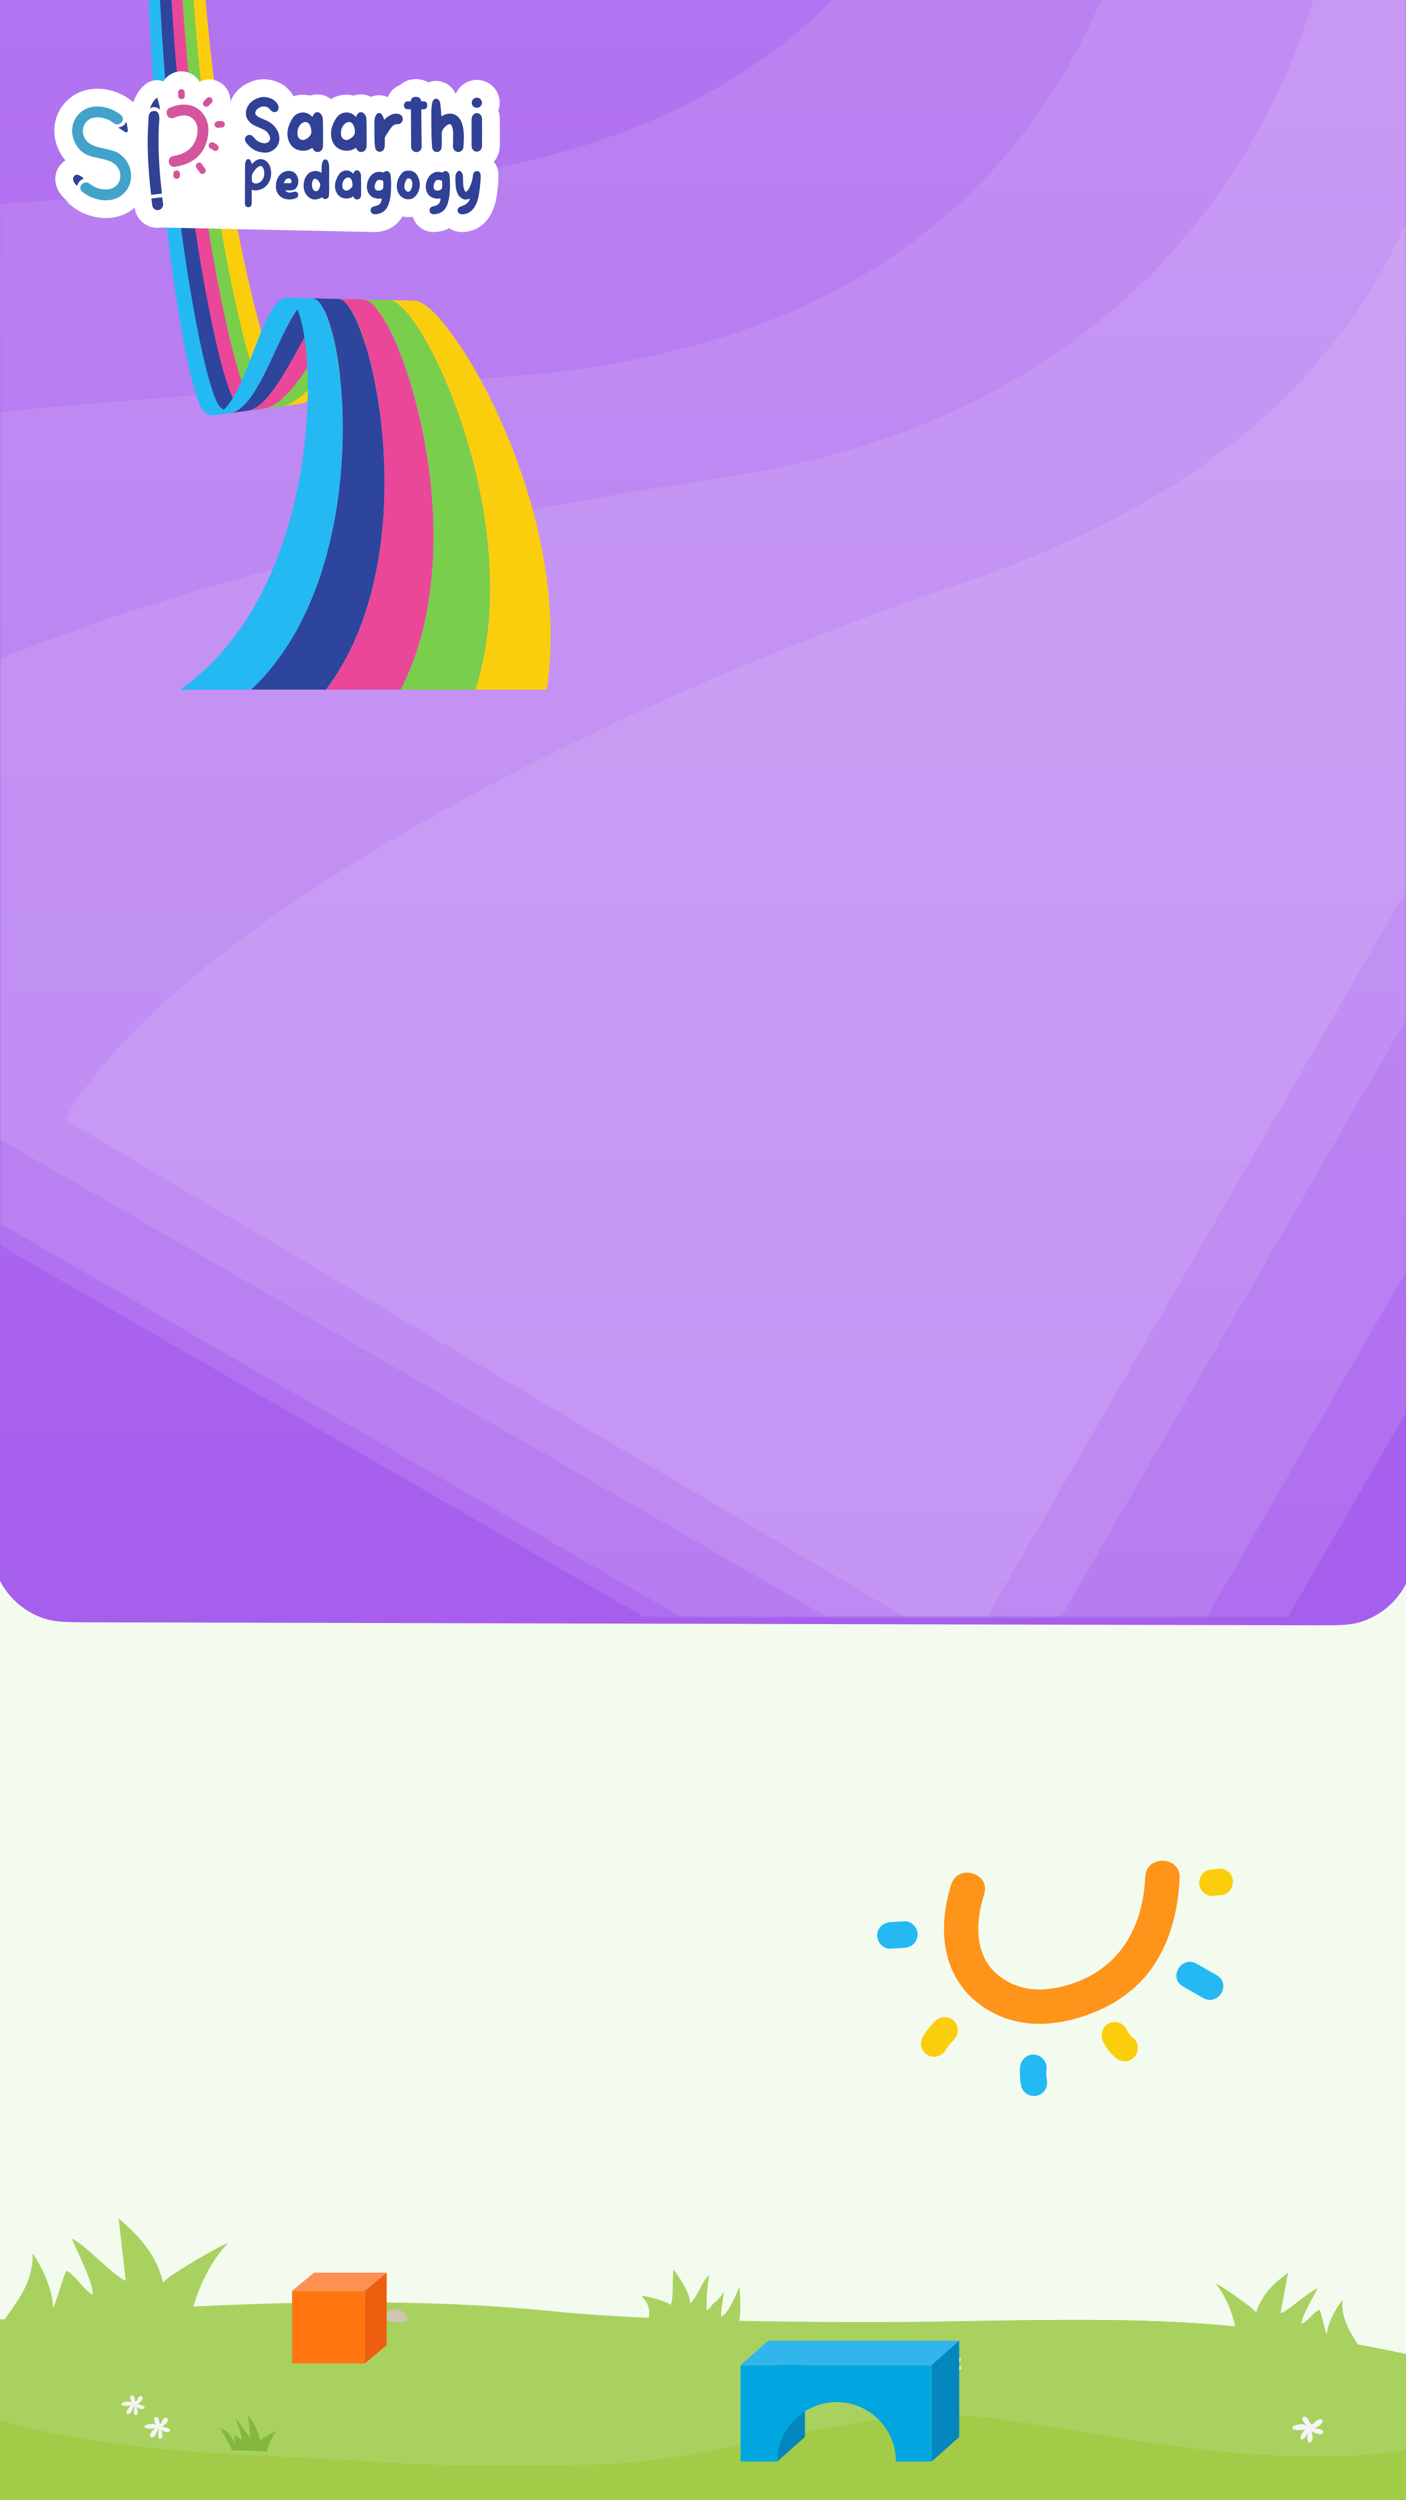 <svg width="414" height="736" viewBox="0 0 414 736" fill="none" xmlns="http://www.w3.org/2000/svg">
<defs>
<filter id="filter0_d_308_8169" x="16" y="16" width="131.182" height="52.312" filterUnits="userSpaceOnUse" color-interpolation-filters="sRGB">
<feFlood flood-opacity="0" result="BackgroundImageFix"/>
<feColorMatrix in="SourceAlpha" type="matrix" values="0 0 0 0 0 0 0 0 0 0 0 0 0 0 0 0 0 0 127 0" result="hardAlpha"/>
<feOffset dy="5"/>
<feComposite in2="hardAlpha" operator="out"/>
<feColorMatrix type="matrix" values="0 0 0 0 0 0 0 0 0 0 0 0 0 0 0 0 0 0 0.1 0"/>
<feBlend mode="normal" in2="BackgroundImageFix" result="effect1_dropShadow_308_8169"/>
<feBlend mode="normal" in="SourceGraphic" in2="effect1_dropShadow_308_8169" result="shape"/>
</filter>
<linearGradient id="paint0_linear_308_8169" x1="207" y1="-20" x2="207" y2="476" gradientUnits="userSpaceOnUse">
<stop stop-color="#B375F0"/>
<stop offset="1" stop-color="#A65EED"/>
</linearGradient>
<linearGradient id="paint1_linear_308_8169" x1="207" y1="1" x2="207" y2="446" gradientUnits="userSpaceOnUse">
<stop stop-color="#DD5FFC"/>
<stop offset="0.661" stop-color="#5107A6"/>
</linearGradient>
<clipPath id="clip0_308_8169">
<rect width="414" height="736" fill="white"/>
</clipPath>
</defs>
<g clip-path="url(#clip0_308_8169)">
<rect width="414" height="736" fill="#F3FBEF"/>
<path d="M289.791 557.636C286.69 567.415 287.012 578.341 297.124 583.534C301.864 585.966 306.639 586.074 311.696 585.003C328.073 581.534 336.517 568.939 337.22 552.465C337.496 545.949 347.619 546.254 347.341 552.802C346.819 565.075 343.018 577.478 333.385 585.655C327.477 590.666 320.237 593.721 312.678 595.143C304.347 596.709 295.88 595.406 288.875 590.348C277.195 581.919 275.998 567.65 280.101 554.702C282.073 548.481 291.773 551.385 289.791 557.636Z" fill="#FF941A"/>
<path d="M266.21 572.014C264.838 572.097 263.468 572.18 262.096 572.262C260.771 572.341 259.555 570.92 259.654 569.641C259.77 568.165 260.852 567.276 262.272 567.189C263.644 567.106 265.014 567.023 266.384 566.94C267.709 566.861 268.928 568.284 268.826 569.561C268.71 571.037 267.629 571.928 266.21 572.014Z" fill="#25B9F3"/>
<path d="M261.033 569.95C261.019 569.879 261.012 569.811 261.016 569.747C261.091 568.777 261.886 568.584 262.353 568.555L266.465 568.307C266.65 568.295 266.889 568.416 267.089 568.62C267.333 568.871 267.484 569.206 267.466 569.456C267.39 570.428 266.598 570.62 266.13 570.648L262.015 570.896C261.832 570.908 261.592 570.787 261.392 570.581C261.209 570.395 261.078 570.16 261.033 569.95ZM270.116 568.672C269.96 567.953 269.586 567.259 269.038 566.7C268.279 565.926 267.281 565.516 266.303 565.574L262.193 565.823C260.024 565.953 258.457 567.445 258.293 569.536C258.208 570.573 258.641 571.683 259.442 572.501C260.202 573.277 261.198 573.688 262.179 573.629L266.291 573.381C268.457 573.25 270.023 571.759 270.188 569.667C270.213 569.338 270.189 569.004 270.116 568.672Z" fill="#25B9F3"/>
<path d="M279.898 599.494C278.738 600.645 278.079 601.478 277.214 602.877C276.516 604.008 274.867 604.482 273.73 603.717C272.599 602.951 272.155 601.434 272.899 600.226C273.885 598.633 275.068 597.151 276.396 595.832C277.34 594.898 279.084 594.888 279.976 595.905C280.893 596.953 280.903 598.496 279.898 599.494Z" fill="white"/>
<path d="M281.938 596.839C281.796 596.185 281.483 595.551 281.002 595C280.347 594.254 279.366 593.806 278.314 593.77C277.219 593.732 276.172 594.131 275.436 594.861C274.024 596.261 272.779 597.824 271.74 599.508C270.638 601.293 271.174 603.641 272.968 604.851C273.791 605.407 274.805 605.592 275.825 605.371C276.891 605.14 277.82 604.492 278.374 603.598C279.177 602.296 279.78 601.535 280.856 600.469C281.852 599.482 282.218 598.119 281.938 596.839Z" fill="#FBCE0D"/>
<path d="M273.925 601.753C273.868 601.491 273.901 601.207 274.062 600.944C274.987 599.448 276.095 598.054 277.355 596.805C277.552 596.61 277.882 596.493 278.216 596.505C278.522 596.516 278.788 596.627 278.949 596.811C279.415 597.338 279.406 598.059 278.936 598.521L278.936 598.522C277.702 599.748 276.973 600.665 276.051 602.158C275.892 602.415 275.586 602.622 275.252 602.694C275.085 602.73 274.766 602.763 274.496 602.58C274.216 602.391 273.999 602.088 273.925 601.753Z" fill="#FBCE0D"/>
<path d="M306.788 608.797C306.657 610.148 306.681 611.261 306.923 612.522C307.18 613.867 306.42 615.253 305.049 615.583C303.76 615.892 302.258 615.06 301.999 613.709C301.677 612.033 301.562 610.327 301.729 608.628C301.862 607.265 302.919 606.129 304.346 606.176C305.647 606.219 306.923 607.427 306.788 608.797Z" fill="#FBCE0D"/>
<path d="M308.085 607.858C307.952 607.256 307.662 606.686 307.227 606.187C306.5 605.357 305.439 604.841 304.392 604.808C302.313 604.741 300.581 606.326 300.37 608.496C300.199 610.238 300.294 612.08 300.658 613.968C300.871 614.933 301.433 615.798 302.313 616.369C303.232 616.962 304.343 617.161 305.366 616.914C307.399 616.424 308.672 614.38 308.263 612.262C308.054 611.179 308.021 610.213 308.148 608.93L308.148 608.929C308.183 608.569 308.16 608.208 308.085 607.858Z" fill="#25B9F3"/>
<path d="M330.459 597.887C331.105 599.238 331.804 600.151 332.975 601.162C334.013 602.056 333.818 603.866 332.897 604.75C331.829 605.777 330.356 605.572 329.319 604.677C327.938 603.486 326.81 601.987 326.024 600.342C325.434 599.108 325.775 597.581 327.021 596.893C328.168 596.259 329.867 596.646 330.459 597.887Z" fill="#FBCE0D"/>
<path d="M327.144 599.425C327.038 598.932 327.172 598.372 327.678 598.093C327.945 597.945 328.32 597.921 328.655 598.028C328.812 598.079 329.097 598.205 329.227 598.481C329.953 599.999 330.78 601.076 332.084 602.202C332.266 602.359 332.306 602.634 332.307 602.786C332.318 603.157 332.175 603.55 331.952 603.764C331.232 604.455 330.374 603.782 330.209 603.638C328.989 602.583 327.968 601.24 327.256 599.75C327.206 599.648 327.168 599.538 327.144 599.425ZM334.949 601.976C334.789 601.241 334.418 600.599 333.867 600.123C332.845 599.243 332.254 598.476 331.693 597.293C331.267 596.405 330.485 595.74 329.491 595.42C328.435 595.081 327.294 595.181 326.364 595.695C324.557 596.691 323.866 598.987 324.793 600.934C325.666 602.764 326.922 604.416 328.426 605.715C330.111 607.171 332.339 607.182 333.841 605.739C334.623 604.988 335.068 603.857 335.037 602.71C335.032 602.459 335.002 602.212 334.949 601.976Z" fill="#FBCE0D"/>
<path d="M360.135 583.862C359.918 582.869 359.282 582.022 358.316 581.468L352.3 578.029C350.103 576.773 347.899 577.888 346.938 579.573C346 581.217 346.165 583.52 348.292 584.735L354.312 588.177C355.552 588.885 356.95 588.89 358.144 588.191C359.409 587.447 360.224 586.045 360.217 584.613C360.215 584.356 360.187 584.105 360.135 583.862Z" fill="#25B9F3"/>
<path d="M351.205 580.581L357.223 584.022C357.687 584.289 357.746 584.593 357.746 584.802C357.749 585.253 357.447 585.756 357.029 586C356.68 586.206 356.318 586.195 355.926 585.971L349.908 582.531C349.154 582.097 349.369 581.452 349.571 581.101C349.634 580.99 350.224 580.02 351.205 580.581Z" fill="#25B9F3"/>
<path d="M356.398 551.753C357.125 551.667 357.851 551.58 358.576 551.494C359.27 551.409 359.871 551.418 360.489 551.796C361.018 552.121 361.506 552.746 361.627 553.368C361.86 554.589 361.159 556.259 359.752 556.427C359.027 556.515 358.299 556.6 357.574 556.69C356.881 556.77 356.279 556.764 355.66 556.384C355.134 556.06 354.644 555.435 354.524 554.814C354.292 553.593 354.991 551.923 356.398 551.753Z" fill="#FBCE0D"/>
<path d="M356.557 553.112L358.735 552.853C359.346 552.779 359.558 552.831 359.773 552.965C360.03 553.119 360.213 553.415 360.284 553.628C360.354 553.987 360.243 554.474 360.018 554.783C359.827 555.039 359.65 555.062 359.592 555.068L357.414 555.329C356.807 555.401 356.587 555.349 356.376 555.217C356.122 555.061 355.903 554.769 355.868 554.554C355.797 554.194 355.909 553.709 356.134 553.4C356.32 553.144 356.496 553.121 356.557 553.112ZM362.952 553.037C362.747 552.096 362.067 551.158 361.203 550.628C360.21 550.018 359.237 550.035 358.417 550.135L356.238 550.394C355.324 550.504 354.503 551.001 353.93 551.789C353.258 552.712 352.973 553.97 353.184 555.075C353.385 556.006 354.059 557.004 354.943 557.551C355.942 558.165 356.914 558.146 357.733 558.047L359.913 557.785C360.825 557.679 361.645 557.184 362.221 556.397C362.893 555.474 363.18 554.215 362.968 553.107C362.963 553.084 362.957 553.06 362.952 553.037Z" fill="#FBCE0D"/>
<path d="M303.022 709.084C303.022 710.892 307.464 712.357 312.943 712.357C318.423 712.357 322.865 710.892 322.865 709.084C322.865 707.276 318.423 705.811 312.943 705.811C307.464 705.811 303.022 707.276 303.022 709.084Z" fill="#91BB3F"/>
<path d="M281.809 683.319C258.017 683.754 195.216 697.442 161.421 690.231C109.487 679.15 20.815 684.31 -0.438 685.575V737.515H414V692.965C364.585 682.585 340.559 682.247 281.809 683.319Z" fill="#A2CC47"/>
<path d="M281.809 683.32C258.017 683.754 197.251 683.9 163.049 680.38C98.45 673.734 20.815 681.534 -0.438 682.798V712.275C36.225 722.945 73.79 722.122 114.15 724.865C133.452 726.176 152.943 725.645 172.365 725.548C213.112 725.347 254.067 706.391 293.745 712.025C315.29 715.085 336.419 719.283 358.243 721.493C375.621 723.253 396.345 724.2 414 721.213V692.965C364.585 682.585 340.559 682.247 281.809 683.32Z" fill="#A9D160"/>
<path d="M64.91 714.949C64.91 714.949 66.854 714.612 69.093 719.114C69.28 719.493 68.881 717.076 69.121 716.913C69.235 716.837 69.381 716.934 69.508 717.028C70.075 717.45 70.642 717.873 71.21 718.295C71.337 717.403 69.754 712.959 69.464 712.047C70.387 712.732 72.8 716.841 73.723 717.527C73.486 715.305 73.249 713.083 73.012 710.862C74.68 713.211 75.924 715.238 76.601 718.452C76.839 717.848 81.782 715.241 81.42 715.693C79.269 718.372 78.631 721.762 78.441 721.729C76.811 721.445 69.879 721.267 68.257 721.382C68.22 720.527 65.994 716.85 64.91 714.949Z" fill="#84B73E"/>
<path d="M9.599 663.284C9.599 663.284 15.331 671.337 15.636 679.227C15.685 680.467 19.146 668.325 19.629 668.5C21.779 669.279 25.103 674.638 27.253 675.419C27.825 672.794 22.136 661.353 21.097 658.977C24.599 660.242 33.529 670.121 37.032 671.385C36.325 665.257 35.618 659.128 34.911 653C41.132 658.434 45.745 663.268 48.056 671.887C49.036 669.998 68.365 658.956 66.923 660.505C58.368 669.694 56.127 682.429 55.759 683.069C54.429 685.403 49.888 682.562 47.602 682.922C42.523 683.721 37.265 682.525 31.962 683.61C25.658 684.902 7.272 682.439 1 683.96C0.938 681.563 10.008 674.348 9.599 663.284Z" fill="#A9D160"/>
<path d="M217.674 673.056C217.674 673.056 215.01 680.619 212.379 682.009C211.995 682.212 213.336 673.113 213.261 674.409C213.24 674.77 210.981 677.536 210.734 677.643C209.629 678.115 209.245 679.571 208.141 680.045C207.847 678.613 208.357 671.096 208.891 669.768C207.091 670.536 204.918 677.262 203.118 678.03C203.482 674.646 198.262 668 198.262 668C197.945 672.695 198.331 676.732 197.455 678.537C196.952 677.517 188.304 675.241 189.045 676.064C193.439 680.937 189.19 682.873 192.019 685.076C193.019 685.857 196.514 684.444 197.687 684.594C200.297 684.928 202.997 684.159 205.721 684.648C208.96 685.226 213.632 685.295 216.854 686C216.885 684.682 218.73 683.588 217.674 673.056Z" fill="#A9D160"/>
<g opacity="0.17">
<g opacity="0.17">
<path opacity="0.17" d="M112.089 682.421C112.089 683.517 113.716 684.406 115.723 684.406C117.73 684.406 119.358 683.517 119.358 682.421C119.358 681.326 117.73 680.437 115.723 680.437C113.716 680.437 112.089 681.326 112.089 682.421Z" fill="#030505"/>
</g>
</g>
<path d="M114.806 679.935C115.758 679.857 116.729 679.781 117.652 680.066C118.574 680.353 119.458 681.07 119.785 682.141C119.897 682.51 119.917 682.985 119.664 683.234C119.536 683.357 119.367 683.397 119.205 683.427C117.598 683.734 115.94 683.645 114.363 683.167C113.978 683.05 113.548 682.86 113.399 682.419C113.211 681.861 113.588 681.247 114.018 680.934C114.093 680.88 114.478 680.674 114.438 680.662C114.496 680.547 114.515 680.414 114.569 680.296C114.6 680.23 114.638 680.17 114.676 680.11C114.714 680.05 114.751 679.989 114.806 679.935Z" fill="#D1C5B2"/>
<path d="M395.324 677.013C395.324 677.013 391.219 682.005 390.661 687.162C390.574 687.973 388.866 679.839 388.543 679.93C387.104 680.332 384.692 683.678 383.255 684.081C383 682.331 387.232 675.117 388.017 673.612C385.674 674.266 379.399 680.293 377.057 680.946C377.796 676.964 378.534 672.982 379.273 669C374.968 672.25 371.741 675.187 369.839 680.722C369.286 679.433 357.175 671.226 358.045 672.312C363.212 678.766 364.098 687.226 364.308 687.666C365.07 689.262 395.973 689.688 399.997 691C400.146 689.431 394.556 684.246 395.324 677.013Z" fill="#A9D160"/>
<path d="M39.264 705.281C38.954 705.141 38.559 705.059 38.396 705.404C38.211 705.796 38.563 706.923 38.895 707.253C38.12 706.734 37.159 706.965 36.294 707.211C36.067 707.276 35.789 707.41 35.784 707.689C35.778 708 36.107 708.134 36.365 708.164C37.136 708.255 37.914 708.246 38.683 708.139C38.075 708.461 37.285 709.435 37.22 710.225C37.214 710.29 37.414 710.731 37.996 710.567C38.616 710.392 39.227 708.855 39.515 708.177C39.687 708.641 39.381 709.825 39.428 710.298C39.455 710.575 39.664 710.851 39.885 710.942C40.066 711.015 40.266 710.892 40.396 710.724C40.858 710.123 40.413 709.321 40.163 708.561C40.715 708.973 41.125 709.071 41.774 709.14C41.974 709.161 42.188 709.161 42.359 709.034C42.529 708.908 42.625 708.613 42.508 708.418C42.446 708.317 42.344 708.265 42.246 708.221C41.703 707.977 41.13 707.824 40.551 707.771C41.092 707.098 41.852 706.88 42 706.063C42.131 705.336 41.321 704.944 40.703 705.787C40.551 705.994 40.212 707.01 40.001 706.976C39.589 706.908 39.803 705.525 39.264 705.281Z" fill="#F4F5F6"/>
<path d="M46.399 711.657C46.057 711.503 45.621 711.411 45.442 711.792C45.237 712.226 45.625 713.469 45.992 713.832C45.136 713.259 44.077 713.515 43.123 713.786C42.872 713.857 42.566 714.005 42.56 714.313C42.553 714.656 42.917 714.804 43.201 714.837C44.051 714.937 44.91 714.928 45.758 714.809C45.087 715.164 44.215 716.238 44.144 717.11C44.138 717.182 44.358 717.668 45 717.488C45.684 717.295 46.357 715.6 46.676 714.851C46.865 715.363 46.528 716.669 46.579 717.191C46.609 717.497 46.84 717.801 47.083 717.901C47.283 717.983 47.505 717.847 47.647 717.661C48.157 716.997 47.666 716.114 47.39 715.275C48 715.73 48.452 715.838 49.167 715.914C49.387 715.937 49.624 715.937 49.812 715.797C50 715.658 50.106 715.332 49.976 715.118C49.909 715.006 49.796 714.949 49.688 714.9C49.089 714.63 48.457 714.462 47.819 714.403C48.415 713.66 49.253 713.421 49.416 712.519C49.561 711.717 48.668 711.286 47.986 712.215C47.818 712.443 47.444 713.564 47.211 713.526C46.757 713.452 46.993 711.926 46.399 711.657Z" fill="#F4F5F6"/>
<path d="M278.994 693.605C278.668 693.458 278.173 693.538 278.145 693.954C278.134 694.108 278.199 694.254 278.268 694.385C278.507 694.846 278.808 695.26 279.158 695.605C278.343 695.061 277.335 695.304 276.426 695.562C276.188 695.63 275.896 695.77 275.891 696.064C275.884 696.39 276.23 696.531 276.502 696.563C277.31 696.657 278.128 696.648 278.935 696.536C278.297 696.874 277.833 697.641 277.764 698.472C277.759 698.539 277.757 698.612 277.787 698.669C277.828 698.747 277.915 698.769 277.993 698.771C278.661 698.792 279.103 697.974 279.406 697.261C279.331 697.753 279.318 698.258 279.366 698.755C279.395 699.047 279.478 699.384 279.711 699.478C279.901 699.556 280.111 699.427 280.247 699.25C280.733 698.618 280.516 697.614 280.253 696.815C280.832 697.248 281.499 697.515 282.179 697.587C282.389 697.609 282.615 697.609 282.793 697.476C282.972 697.343 283.073 697.033 282.95 696.829C282.886 696.723 282.778 696.668 282.676 696.623C282.105 696.365 281.504 696.205 280.896 696.15C281.623 696.025 282.305 695.562 282.766 694.878C282.813 694.807 282.861 694.728 282.869 694.637C282.891 694.361 282.63 694.09 282.399 694.111C282.058 694.141 281.685 694.275 281.354 694.563C281.159 694.733 280.539 695.351 280.318 695.315C279.885 695.244 279.56 693.861 278.994 693.605Z" fill="#F4F5F6"/>
<path d="M384.524 711.484C384.108 711.296 383.474 711.398 383.438 711.929C383.425 712.126 383.509 712.313 383.596 712.481C383.901 713.07 384.287 713.6 384.733 714.042C383.692 713.345 382.402 713.656 381.241 713.985C380.936 714.073 380.563 714.253 380.556 714.627C380.548 715.044 380.99 715.225 381.337 715.266C382.371 715.387 383.416 715.375 384.448 715.231C383.633 715.664 383.04 716.645 382.952 717.706C382.945 717.792 382.942 717.885 382.981 717.958C383.034 718.058 383.145 718.086 383.244 718.089C384.098 718.116 384.664 717.07 385.052 716.158C384.955 716.787 384.938 717.434 385 718.069C385.037 718.441 385.144 718.873 385.441 718.994C385.684 719.093 385.953 718.928 386.127 718.701C386.748 717.894 386.469 716.61 386.133 715.588C386.875 716.142 387.726 716.482 388.597 716.575C388.865 716.603 389.153 716.603 389.382 716.433C389.611 716.264 389.74 715.867 389.582 715.607C389.5 715.47 389.363 715.401 389.231 715.342C388.502 715.013 387.734 714.808 386.956 714.737C387.886 714.579 388.758 713.985 389.346 713.111C389.408 713.02 389.468 712.92 389.478 712.803C389.507 712.451 389.173 712.104 388.877 712.131C388.441 712.17 387.965 712.341 387.542 712.709C387.292 712.926 386.5 713.717 386.217 713.67C385.664 713.58 385.247 711.811 384.524 711.484Z" fill="#F4F5F6"/>
<path d="M415.607 -6.277C416.501 -3.199 416.501 0.479 416.5 6.694C416.5 6.861 416.5 7.03 416.5 7.2V448.734L416.5 449.241C416.501 455.47 416.501 459.155 415.604 462.238C413.448 469.646 407.647 475.433 400.234 477.571C397.149 478.46 393.464 478.451 387.235 478.435L386.728 478.434L27.128 477.566L26.624 477.564C20.422 477.55 16.752 477.542 13.68 476.642C6.299 474.482 0.533 468.702 -1.609 461.316C-2.501 458.242 -2.501 454.572 -2.5 448.37L-2.5 447.866V7.2L-2.5 6.694C-2.501 0.479 -2.501 -3.199 -1.607 -6.277C0.542 -13.674 6.326 -19.458 13.723 -21.607C16.801 -22.501 20.479 -22.501 26.694 -22.5L27.2 -22.5H386.8C386.97 -22.5 387.139 -22.5 387.306 -22.5C393.521 -22.501 397.199 -22.501 400.277 -21.607C407.674 -19.458 413.458 -13.674 415.607 -6.277Z" fill="url(#paint0_linear_308_8169)" stroke="#79CE4B" stroke-width="0"/>
<mask id="mask0_308_8169" style="mask-type:alpha" maskUnits="userSpaceOnUse" x="0" y="-20" width="414" height="496">
<path d="M414 7.2C414 0.502 414 -2.846 413.206 -5.58C411.296 -12.155 406.155 -17.296 399.58 -19.206C396.846 -20 393.498 -20 386.8 -20H27.2C20.502 -20 17.154 -20 14.42 -19.206C7.845 -17.296 2.704 -12.155 0.794 -5.58C0 -2.846 0 0.502 0 7.2V448.8C0 455.498 0 458.846 0.794 461.58C2.704 468.155 7.845 473.296 14.42 475.206C17.154 476 20.502 476 27.2 476L386.8 476C393.498 476 396.846 476 399.58 475.206C406.155 473.296 411.296 468.155 413.206 461.58C414 458.846 414 455.498 414 448.8V7.2Z" fill="url(#paint1_linear_308_8169)"/>
</mask>
<g mask="url(#mask0_308_8169)">
<path d="M301.682 -138.052C307.3 -205.059 250.622 -272.907 219.12 -306.461L627.916 -70.443L295.208 505.825L-346.339 135.428C-285.096 88.097 -114.507 62.917 96.109 54.994C233.995 49.806 292.383 -27.135 301.682 -138.052Z" fill="white" fill-opacity="0.1"/>
<path d="M344.014 -82.48C350.149 -149.187 294.97 -216.169 264.265 -249.264L664.533 -18.169L331.824 558.099L-296.34 195.428C-235.627 147.79 -67.48 121.201 139.913 111.417C275.688 105.011 333.858 27.943 344.014 -82.48Z" fill="white" fill-opacity="0.1"/>
<path d="M397.58 -73.325C397.679 -176.651 340.647 -214.074 316.654 -243.659L608.739 -75.023L268.124 514.939L-128.282 286.074C-89.355 218.649 32.542 167.663 214.721 140.243C333.988 122.291 397.476 35.315 397.58 -73.325Z" fill="white" fill-opacity="0.1"/>
<path d="M436.005 -28.742C440.885 -86.079 392.949 -152.719 336.404 -194.935L641.111 -19.013L332.682 515.201L19.086 329.521C54.335 268.468 187.935 203.7 279.425 173.082C392.113 135.371 427.503 71.136 436.005 -28.742Z" fill="white" fill-opacity="0.1"/>
</g>
<path d="M67.985 121.143C66.97 121.36 66.5 120.5 65 120C58.6 114.335 41.786 15.646 47 -79H44C38.786 15.646 53.667 115.531 60.067 121.196C61.071 122.085 62.02 122.402 62.923 122.238L67.985 121.143Z" fill="#25B9F3"/>
<path d="M78 118.812C76.743 119.135 75.505 118.845 74.297 117.791C67.805 112.121 47.71 15.712 53 -79H50C44.71 15.712 62.938 113.211 69.431 118.879C70.575 119.878 71.722 120.173 72.865 119.907L78 118.812Z" fill="#EB4799"/>
<path d="M73 119.838C71.884 120.104 70.766 119.809 69.649 118.81C63.314 113.144 44.839 15.679 50 -79H46.973C41.812 15.679 58.565 114.232 64.901 119.899C65.956 120.843 66.985 121.151 67.99 120.934L73 119.838Z" fill="#2D459C"/>
<path d="M77.919 119.874C76.676 120.2 75.451 119.907 74.256 118.847C67.832 113.148 47.766 16.221 53 -79H56C50.766 16.221 72.647 112.054 79.072 117.753C80.329 118.868 81.644 119.152 83 118.773L77.919 119.874Z" fill="#79CE4B"/>
<path d="M81.968 117.842C80.625 118.219 79.323 117.937 78.078 116.827C71.716 111.155 50.817 15.773 56 -79H59C53.817 15.773 77.484 110.065 83.847 115.738C85.153 116.902 86.545 117.176 88 116.745L81.968 117.842Z" fill="#FBCE0D"/>
<path d="M91.847 87.832C83.977 88.632 77.527 120.365 67.753 121.599L62.7 122.266C72.094 121.228 76.399 88.461 84.316 87.656L91.847 87.832Z" fill="#25B9F3"/>
<path d="M121.971 88.538C114.289 89.319 99.259 116.912 87.966 118.935L82.913 119.601C93.826 117.775 106.71 89.148 114.44 88.362L121.971 88.538Z" fill="#FBCE0D"/>
<path d="M99.378 88.009C91.555 88.804 82.957 119.476 72.807 120.933L67.753 121.6C77.527 120.365 83.977 88.633 91.847 87.832L99.378 88.009Z" fill="#2D459C"/>
<path d="M106.909 88.185C99.133 88.976 88.393 118.638 77.86 120.267L72.806 120.933C82.957 119.476 91.555 88.804 99.378 88.008L106.909 88.185Z" fill="#EB4799"/>
<path d="M114.44 88.361C106.711 89.147 93.826 117.775 82.913 119.601L77.86 120.267C88.393 118.638 99.133 88.975 106.909 88.185L114.44 88.361Z" fill="#79CE4B"/>
<path d="M161 203C169.156 148.726 131.18 87.601 121.971 88.538L114.44 88.361C123.648 87.425 155.757 153.183 140 203H161Z" fill="#FBCE0D"/>
<path d="M91.847 87.832L84.786 87.667C93.705 88.929 98.367 171.558 53 203H74C112.558 166.553 101.055 86.895 91.847 87.832Z" fill="#25B9F3"/>
<path d="M99.378 88.008L92.338 87.844C101.476 89.1 111.877 167.196 74 203H96C126.958 162.096 108.586 87.072 99.378 88.008Z" fill="#2D459C"/>
<path d="M106.909 88.185L99.892 88.021C109.263 89.276 126.392 162.843 96 203H118C141.357 157.639 116.117 87.248 106.909 88.185Z" fill="#EB4799"/>
<path d="M114.44 88.362L107.45 88.198C117.071 89.457 140.914 158.499 118 203H140C155.757 153.183 123.648 87.425 114.44 88.362Z" fill="#79CE4B"/>
<g filter="url(#filter0_d_308_8169)">
<path d="M147.159 30.138C147.159 29.788 147.151 29.182 146.997 28.464C146.929 28.143 146.838 27.83 146.728 27.528C146.992 26.806 147.136 26.026 147.136 25.213C147.136 25.164 147.135 25.114 147.134 25.064C147.03 21.417 144.045 18.519 140.438 18.519C140.399 18.519 140.361 18.52 140.323 18.52C138.544 18.54 136.816 19.281 135.574 20.561C134.984 21.168 134.52 21.882 134.198 22.653C134.059 22.349 133.893 22.04 133.693 21.733C133.677 21.706 133.659 21.681 133.642 21.655C132.423 19.855 130.435 18.796 128.342 18.816C127.563 18.825 126.805 18.982 126.098 19.269C125.074 18.649 123.887 18.303 122.662 18.288C120.723 18.247 119.03 18.881 117.799 20.017C116.133 20.652 114.835 21.959 114.182 23.594C114.18 23.595 114.178 23.595 114.176 23.596C113.27 23.177 112.274 22.978 111.265 23.037C110.558 23.078 109.873 23.245 109.233 23.519C108.183 22.968 107.009 22.711 105.81 22.797C105.236 22.838 104.68 22.956 104.149 23.143C103.177 22.9 102.159 22.823 101.139 22.925C99.806 23.059 98.539 23.495 97.423 24.178C96.146 23.178 94.588 22.681 92.982 22.797C92.409 22.838 91.851 22.956 91.321 23.143C90.348 22.9 89.33 22.823 88.312 22.925C87.668 22.99 87.04 23.126 86.437 23.325C86.378 23.214 86.316 23.105 86.25 22.998C86.241 22.982 86.231 22.967 86.222 22.951C85.188 21.299 83.734 20.025 82.017 19.267C82.01 19.264 82.004 19.261 81.997 19.258C79.433 18.14 76.741 18.031 74.209 18.944C70.632 20.223 68.901 22.589 68.079 24.349C68.075 24.359 68.071 24.368 68.066 24.378C67.968 24.592 67.88 24.807 67.798 25.023C67.912 23.436 67.407 21.847 66.392 20.632C64.48 18.344 61.306 17.757 58.764 19.08C58.383 18.429 57.879 17.844 57.269 17.357C55.857 16.236 54.049 15.779 52.306 16.101C50.498 16.433 49.015 17.497 48.123 18.955C48.121 18.954 48.12 18.953 48.118 18.953C48.117 18.952 48.116 18.952 48.115 18.951C48.114 18.951 48.114 18.951 48.114 18.951C47.268 18.629 46.348 18.526 45.449 18.654C44.592 18.776 43.767 19.107 43.06 19.613C43.016 19.645 42.972 19.677 42.929 19.71C40.782 21.354 39.721 23.749 39.259 25.128C39.197 25.071 39.136 25.013 39.072 24.958C36.851 23.04 33.952 21.735 30.907 21.287C27.316 20.757 23.876 21.507 21.222 23.398C18.339 25.452 16.517 28.492 16.093 31.958C15.649 35.586 16.808 39.317 19.273 42.197C16.288 44.144 15.408 47.991 17.243 51.23C17.355 51.428 17.697 52.028 18.557 53.014C18.575 53.035 18.592 53.055 18.61 53.075C18.869 53.363 19.155 53.619 19.462 53.844C19.811 54.392 20.247 54.902 20.77 55.354C22.991 57.272 25.89 58.576 28.935 59.025C29.687 59.136 30.432 59.191 31.164 59.191C33.932 59.191 36.522 58.409 38.62 56.914C38.979 56.658 39.321 56.387 39.646 56.102C39.983 58.536 41.487 60.558 43.664 61.51C44.543 61.896 45.474 62.085 46.4 62.084C46.808 62.084 47.214 62.047 47.615 61.975L110.413 63.309C110.485 63.308 110.556 63.308 110.628 63.304C114.478 63.124 116.695 61.224 117.877 59.662C118.115 59.346 118.324 59.028 118.506 58.713C119.048 58.83 119.599 58.896 120.153 58.903C120.186 58.903 120.219 58.903 120.252 58.903C120.685 58.903 121.111 58.869 121.529 58.803C121.846 59.809 122.403 60.734 123.168 61.482C124.366 62.654 125.992 63.311 127.665 63.311C127.764 63.311 127.864 63.309 127.964 63.304C129.734 63.221 131.154 62.773 132.292 62.163C133.371 62.901 134.667 63.31 135.994 63.31C139.599 63.31 142.71 61.411 144.526 58.099C145.679 55.999 146.042 53.876 146.197 52.97L146.213 52.879C146.215 52.867 146.217 52.855 146.218 52.843C146.449 51.461 146.579 50.157 146.676 49.062C146.767 48.134 146.767 47.273 146.767 46.513C146.767 46.469 146.766 46.425 146.765 46.381C146.729 44.962 146.238 43.658 145.435 42.612C146.082 41.88 146.576 40.997 146.86 40.005C147.056 39.335 147.154 38.649 147.159 37.912C147.182 36.599 147.182 35.276 147.182 33.997C147.182 32.733 147.182 31.426 147.159 30.138Z" fill="white"/>
<path d="M74.16 48.013C74.109 48.32 74.262 48.524 74.483 48.728C74.808 48.984 75.148 49.087 75.54 49.018C76.614 48.831 77.295 48.183 77.636 47.178C77.84 46.599 77.875 46.002 77.772 45.389C77.721 45.065 77.636 44.741 77.483 44.452C77.159 43.838 76.767 43.719 76.171 44.042C75.693 44.298 75.353 44.69 75.029 45.099C74.483 45.781 74.023 46.496 74.16 47.417C74.177 47.451 74.16 47.468 74.16 47.484C74.16 47.655 74.194 47.843 74.16 48.013ZM74.126 54.496C74.126 54.717 74.126 54.939 74.092 55.143C74.023 55.705 73.58 56.046 73.052 56.012C72.541 55.978 72.132 55.569 72.115 55.024C72.115 54.035 72.132 50.45 72.132 49.444C72.132 49.274 72.149 49.104 72.149 48.933V43.616C72.149 43.173 72.251 42.748 72.405 42.355C72.524 42.066 72.746 41.861 73.069 41.844C73.393 41.81 73.631 41.98 73.768 42.27C73.938 42.611 74.057 42.969 74.211 43.327C74.228 43.31 74.262 43.258 74.313 43.19C74.756 42.679 75.25 42.219 75.915 41.98C77.159 41.538 78.386 42.202 78.999 43.071C79.493 43.753 79.698 44.502 79.8 45.303C79.936 46.496 79.749 47.621 79.17 48.678C78.403 50.058 77.193 50.825 75.625 51.029C75.199 51.097 74.773 51.029 74.364 50.91C74.296 50.893 74.228 50.876 74.126 50.842V54.496Z" fill="#314196"/>
<path d="M85.492 48.916C85.781 48.916 85.799 48.899 85.815 48.609C85.832 48.269 85.815 47.945 85.56 47.706C85.27 47.433 84.759 47.417 84.418 47.655C83.924 47.945 83.737 48.439 83.549 48.916H85.492ZM85.662 51.677C85.952 51.626 86.258 51.557 86.531 51.472C87.213 51.285 87.809 51.677 87.826 52.324C87.826 52.784 87.605 53.159 87.213 53.33C86.804 53.5 86.395 53.602 85.952 53.67C85.185 53.773 84.435 53.705 83.702 53.466C82.305 53.023 81.283 51.677 81.249 50.211C81.198 48.984 81.419 47.825 82.135 46.803C82.935 45.627 84.486 45.065 85.815 45.406C86.787 45.661 87.349 46.343 87.656 47.246C87.946 48.064 87.912 48.882 87.588 49.683C87.23 50.62 86.514 51.029 85.543 51.046C84.998 51.063 84.469 51.046 83.924 51.046C84.401 51.506 84.946 51.813 85.662 51.677Z" fill="#314196"/>
<path d="M92.427 51.029C92.836 51.387 93.279 51.387 93.671 51.012C94.046 50.654 94.148 50.194 94.267 49.717C94.353 49.342 94.25 49.035 94.063 48.712C94.012 48.627 93.978 48.524 93.909 48.439C93.688 47.962 93.279 47.757 92.785 47.655C92.461 47.604 92.359 47.655 92.206 47.945C91.95 48.405 91.865 48.899 91.865 49.376C91.847 50.143 92.035 50.671 92.427 51.029ZM93.62 53.602C92.273 53.977 91.166 53.5 90.314 52.444C89.684 51.711 89.428 50.808 89.411 49.819C89.394 49.07 89.496 48.286 89.803 47.553C90.229 46.548 90.893 45.764 92.001 45.457C92.87 45.218 93.722 45.286 94.506 45.781C94.523 45.798 94.557 45.815 94.574 45.815C94.591 45.832 94.608 45.815 94.642 45.832C94.659 45.73 94.659 45.644 94.676 45.542C94.693 44.844 94.693 44.145 94.761 43.463C94.796 43.122 94.932 42.764 95.068 42.441C95.187 42.134 95.443 41.913 95.835 41.913C96.193 41.93 96.415 42.151 96.551 42.441C96.858 43.071 96.926 43.719 96.926 44.383C96.943 45.713 96.909 47.042 96.909 48.371C96.909 49.138 96.943 49.922 96.943 50.671C96.926 51.336 96.891 51.966 96.841 52.614C96.806 53.074 96.5 53.449 96.074 53.568C95.631 53.688 95.222 53.534 94.932 53.142C94.915 53.108 94.881 53.074 94.881 53.091C94.454 53.262 94.046 53.483 93.62 53.602Z" fill="#314196"/>
<path d="M102.531 50.978C103.213 50.637 103.844 50.058 103.81 49.291C103.622 45.849 100.641 47.246 100.794 49.785C100.811 50.842 101.714 51.404 102.531 50.978ZM102.447 53.415C100.555 53.585 99.243 52.563 98.8 50.961C98.493 49.853 98.647 48.746 99.073 47.724C99.294 47.195 99.567 46.667 99.89 46.224C100.777 45.014 102.583 44.81 103.725 45.849C103.81 45.951 103.912 46.036 104.031 46.139C104.116 45.968 104.184 45.781 104.27 45.627C104.679 44.98 105.361 44.929 105.855 45.508C106.11 45.798 106.263 46.139 106.281 46.531C106.315 47.365 106.315 48.2 106.332 49.035V52.359C106.315 52.546 106.297 52.699 106.247 52.87C106.127 53.364 105.701 53.671 105.19 53.722C104.73 53.739 104.304 53.432 104.116 52.989C104.1 52.938 104.082 52.887 104.048 52.802C103.554 53.108 103.026 53.364 102.447 53.415Z" fill="#314196"/>
<path d="M112.858 49.291V49.001C112.841 48.166 112.96 48.166 112.006 47.979H111.989C111.614 47.945 111.257 47.911 110.967 48.217C110.524 48.746 110.302 49.376 110.336 50.075C110.371 50.637 110.592 50.927 111.086 51.063C111.733 51.217 112.432 50.995 112.79 50.484C112.807 50.45 112.824 50.347 112.824 50.313C112.841 49.972 112.858 49.649 112.892 49.291H112.858ZM110.455 53.33C109.178 52.989 108.428 52.12 108.121 50.825C107.746 49.257 108.462 47.178 109.757 46.207C110.677 45.525 111.699 45.44 112.756 45.747C112.91 45.798 113.012 45.798 113.113 45.661C113.557 45.218 114.256 45.252 114.647 45.747C114.903 46.053 115.005 46.411 115.057 46.803C115.193 48.2 115.21 49.632 115.125 51.046C115.057 51.949 115.053 52.852 114.798 53.739C114.507 54.727 114.188 57.902 110.383 58.081C109.667 58.114 109.105 57.535 109.121 56.837C109.155 56.343 109.559 55.831 110.144 55.746C112.359 55.424 112.373 53.961 112.381 53.415C111.699 53.551 111.069 53.5 110.455 53.33Z" fill="#314196"/>
<path d="M130.195 49.291V49.001C130.177 48.166 130.297 48.166 129.343 47.979H129.325C128.951 47.945 128.592 47.911 128.303 48.217C127.86 48.746 127.638 49.376 127.672 50.075C127.706 50.637 127.928 50.927 128.423 51.063C129.07 51.217 129.769 50.995 130.126 50.484C130.143 50.45 130.16 50.347 130.16 50.313C130.177 49.972 130.195 49.649 130.229 49.291H130.195ZM127.792 53.33C126.513 52.989 125.764 52.12 125.457 50.825C125.083 49.257 125.798 47.178 127.093 46.207C128.013 45.525 129.036 45.44 130.092 45.747C130.245 45.798 130.348 45.798 130.45 45.661C130.893 45.218 131.591 45.252 131.984 45.747C132.239 46.053 132.342 46.411 132.392 46.803C132.529 48.2 132.546 49.632 132.461 51.046C132.392 51.949 132.39 52.852 132.133 53.739C131.844 54.727 131.524 57.902 127.719 58.081C127.004 58.114 126.441 57.535 126.458 56.837C126.492 56.343 126.895 55.831 127.48 55.746C129.696 55.424 129.71 53.961 129.717 53.415C129.036 53.551 128.405 53.5 127.792 53.33Z" fill="#314196"/>
<path d="M119.675 47.877C119.316 48.473 119.095 49.103 119.061 49.802C119.044 50.279 119.163 50.705 119.487 51.08C119.93 51.592 120.543 51.557 120.918 50.995C120.97 50.91 121.038 50.807 121.071 50.705C121.328 50.143 121.446 49.546 121.412 48.95C121.396 48.66 121.293 48.388 121.191 48.115C120.97 47.553 120.288 47.331 119.845 47.638C119.777 47.74 119.709 47.808 119.675 47.877ZM118.413 45.9C118.72 45.593 119.095 45.355 119.538 45.286C120.833 45.099 122.521 45.218 123.321 47.621C123.662 48.575 123.696 49.563 123.475 50.535C123.287 51.319 122.963 52.034 122.435 52.648C120.986 54.301 118.789 53.739 117.749 52.495C117.152 51.761 116.812 50.79 116.829 49.598C116.931 48.371 117.34 46.99 118.413 45.9Z" fill="#314196"/>
<path d="M140.447 45.355C139.867 45.337 139.373 45.781 139.288 46.428C139.237 46.718 139.237 47.007 139.186 47.297C138.981 48.388 138.64 49.444 138.13 50.432C137.959 50.756 137.72 51.046 137.465 51.319C137.226 51.523 137.021 51.472 136.868 51.182C136.732 50.944 136.63 50.654 136.561 50.398C136.323 49.53 136.323 47.91 136.34 47.041C136.34 46.53 136.17 46.087 135.88 45.678C135.573 45.218 135.028 45.167 134.671 45.559C134.346 45.917 134.125 46.309 134.108 46.786C134.057 47.962 134.091 49.853 134.38 50.978C134.602 51.779 134.892 52.511 135.505 53.057C136.119 53.568 136.766 53.858 137.55 53.687C137.823 53.636 138.078 53.551 138.368 53.466C138.255 53.727 138.08 55.038 135.756 55.746C135.19 55.918 134.767 56.342 134.733 56.837C134.716 57.535 135.278 58.081 135.994 58.081C140.132 58.081 140.858 53.152 141.06 51.983C141.248 50.859 141.367 49.734 141.469 48.575C141.537 47.894 141.537 47.212 141.537 46.513C141.52 45.849 141.043 45.371 140.447 45.355Z" fill="#314196"/>
<path d="M72.446 36.925C72.214 36.576 72.075 36.205 72.144 35.786C72.353 34.787 73.469 34.368 74.259 34.996C74.468 35.136 74.631 35.345 74.793 35.531C75.351 36.181 75.978 36.739 76.838 36.971C77.326 37.111 77.861 37.273 78.372 37.111C79.371 36.832 79.766 36.019 79.394 35.066C79.069 34.252 78.511 33.602 77.744 33.207C77.001 32.835 76.257 32.533 75.491 32.208C74.863 31.929 74.259 31.604 73.748 31.162C72.353 29.931 72.028 28.28 72.818 26.561C73.469 25.167 74.608 24.353 75.978 23.865C77.326 23.378 78.628 23.494 79.905 24.051C80.695 24.4 81.323 24.981 81.788 25.724C82.043 26.143 82.09 26.607 81.997 27.072C81.811 27.886 80.928 28.28 80.231 27.839C79.975 27.699 79.743 27.537 79.58 27.328C78.72 26.05 77.117 26.119 76.025 26.886C75.56 27.235 75.212 27.653 75.165 28.257C75.165 28.443 75.212 28.699 75.351 28.815C75.606 29.071 75.886 29.326 76.211 29.489C76.885 29.837 77.582 30.093 78.256 30.395C79.232 30.814 80.091 31.371 80.812 32.184C81.625 33.114 82.159 34.206 82.252 35.461C82.369 37.041 81.718 38.319 80.417 39.202C79.696 39.69 78.883 39.946 78.093 39.946C75.653 39.876 73.817 38.854 72.446 36.925Z" fill="#314196"/>
<path d="M89.945 36.018C90.874 35.554 91.734 34.764 91.687 33.718C91.432 29.024 87.365 30.929 87.575 34.392C87.598 35.832 88.829 36.599 89.945 36.018ZM89.828 39.342C87.249 39.574 85.46 38.179 84.856 35.995C84.438 34.485 84.647 32.974 85.228 31.58C85.529 30.86 85.901 30.139 86.343 29.535C87.551 27.885 90.014 27.607 91.572 29.024C91.687 29.163 91.827 29.28 91.99 29.419C92.105 29.186 92.199 28.931 92.315 28.722C92.872 27.839 93.802 27.769 94.476 28.559C94.824 28.954 95.033 29.419 95.056 29.954C95.104 31.092 95.104 32.231 95.127 33.369V37.901C95.104 38.156 95.08 38.365 95.01 38.598C94.847 39.272 94.267 39.69 93.57 39.76C92.943 39.783 92.361 39.365 92.105 38.761C92.082 38.691 92.059 38.621 92.013 38.505C91.339 38.923 90.618 39.272 89.828 39.342Z" fill="#314196"/>
<path d="M102.773 36.018C103.702 35.554 104.562 34.764 104.515 33.718C104.26 29.024 100.193 30.929 100.403 34.392C100.426 35.832 101.657 36.599 102.773 36.018ZM102.657 39.342C100.077 39.574 98.288 38.179 97.683 35.995C97.265 34.485 97.475 32.974 98.055 31.58C98.357 30.86 98.729 30.139 99.171 29.535C100.379 27.885 102.842 27.607 104.399 29.024C104.515 29.163 104.655 29.28 104.818 29.419C104.933 29.186 105.027 28.931 105.143 28.722C105.7 27.839 106.629 27.769 107.303 28.559C107.653 28.954 107.861 29.419 107.884 29.954C107.931 31.092 107.931 32.231 107.955 33.369V37.901C107.931 38.156 107.908 38.365 107.838 38.598C107.676 39.272 107.095 39.69 106.398 39.76C105.77 39.783 105.189 39.365 104.933 38.761C104.91 38.691 104.887 38.621 104.841 38.505C104.167 38.923 103.446 39.272 102.657 39.342Z" fill="#314196"/>
<path d="M115.484 28.676C116.064 28.444 116.693 28.397 117.32 28.537C118.087 28.676 118.644 29.35 118.598 30.093C118.552 30.906 117.947 31.581 117.134 31.557C116.134 31.534 115.484 32.068 114.973 32.835C114.415 33.625 113.903 34.485 113.393 35.299C113.324 35.415 113.3 35.554 113.3 35.67C113.3 36.368 113.324 37.065 113.3 37.762C113.276 38.064 113.23 38.389 113.137 38.668C112.951 39.295 112.416 39.69 111.836 39.69C111.278 39.69 110.72 39.342 110.535 38.737C110.395 38.203 110.372 37.669 110.301 37.111C110.278 37.018 110.278 36.902 110.278 36.809C110.278 34.857 110.232 32.928 110.232 30.976C110.232 30.233 110.325 29.536 110.72 28.862C111.162 28.095 111.952 28.049 112.486 28.769C112.626 28.955 112.719 29.164 112.812 29.396C112.928 29.675 112.997 29.977 113.114 30.279C113.788 29.559 114.554 29.001 115.484 28.676Z" fill="#314196"/>
<path d="M124.901 24.841C124.599 24.818 124.32 24.818 123.995 24.818C124.065 24.051 123.298 23.517 122.578 23.517C121.764 23.494 121.068 23.703 120.927 24.841C120.602 24.888 120.254 24.795 119.905 24.841C118.627 25.027 118.603 27.119 119.975 27.165C120.278 27.165 120.649 27.142 120.998 27.165V27.398C120.998 29.429 121.053 35.084 121.061 38.24C121.064 39.093 121.755 39.783 122.608 39.783C123.468 39.783 124.162 39.084 124.155 38.225C124.133 35.452 124.085 30.071 124.065 28.838C124.042 28.164 124.042 27.862 124.042 27.165H124.901C126.063 27.095 126.156 24.934 124.901 24.841Z" fill="#314196"/>
<path d="M132.146 28.466C133.447 28.35 134.493 28.838 135.283 29.861C135.91 30.674 136.189 31.65 136.375 32.626C136.677 34.508 136.607 36.367 136.468 38.249C136.398 39.179 135.677 39.806 134.841 39.737C133.982 39.69 133.355 38.97 133.378 37.994C133.401 36.739 133.447 35.484 133.424 34.206C133.401 33.439 133.308 32.649 132.959 31.975C132.75 31.534 132.564 31.464 132.099 31.604C131.705 31.789 131.309 32.022 131.031 32.347C130.077 33.486 130.077 33.486 130.077 34.973C130.101 35.879 130.101 36.809 130.077 37.692C130.077 37.971 130.054 38.226 130.031 38.459C129.915 39.249 129.333 39.76 128.614 39.76C127.893 39.737 127.29 39.179 127.243 38.389C127.173 37.25 127.08 36.135 127.057 34.996C127.033 32.486 126.987 30 127.01 27.49C127.01 26.7 127.173 25.957 127.29 25.167C127.313 24.981 127.406 24.772 127.521 24.586C127.987 23.865 128.823 23.865 129.31 24.586C129.613 25.05 129.683 25.608 129.729 26.142C129.822 27.095 129.892 28.071 129.962 29.024C129.962 29.094 129.962 29.163 129.985 29.28C130.658 28.792 131.356 28.536 132.146 28.466Z" fill="#314196"/>
<path d="M141.907 25.213C141.907 26.073 141.256 26.724 140.419 26.724C139.583 26.77 138.909 26.096 138.909 25.26C138.885 24.446 139.559 23.749 140.396 23.749C141.232 23.726 141.884 24.4 141.907 25.213ZM141.93 37.855C141.93 38.087 141.907 38.319 141.837 38.552C141.65 39.225 141.023 39.667 140.35 39.644C139.676 39.62 139.071 39.132 138.932 38.435C138.885 38.25 138.862 38.04 138.862 37.855C138.862 35.298 138.839 32.719 138.862 30.163C138.862 29.837 138.932 29.512 139.071 29.21C139.35 28.559 139.954 28.234 140.582 28.304C141.186 28.35 141.743 28.885 141.884 29.559C141.93 29.768 141.93 29.977 141.93 30.186C141.953 31.441 141.953 32.719 141.953 33.997C141.953 35.298 141.953 36.576 141.93 37.855Z" fill="#314196"/>
<path d="M24.673 47.514L23.964 47.94C23.636 48.136 23.36 48.424 23.162 48.773L22.655 49.664L22.672 49.685C22.608 49.669 22.55 49.635 22.505 49.585C22.484 49.561 21.993 49.004 21.788 48.643C21.249 47.693 21.589 46.908 22.163 46.553C22.295 46.472 22.445 46.438 22.603 46.438C23.364 46.438 24.352 47.224 24.681 47.507L24.673 47.514Z" fill="#314196"/>
<path d="M37.599 33.665C37.55 33.797 37.454 33.893 37.325 33.934C37.047 34.024 36.773 33.836 36.276 33.496C35.896 33.236 35.422 32.912 34.862 32.646C34.837 32.636 34.817 32.622 34.798 32.606L35.872 32.205C36.312 32.039 36.676 31.722 36.898 31.308L37.167 30.813C37.19 30.846 37.205 30.884 37.214 30.923C37.459 31.984 37.724 33.321 37.599 33.665Z" fill="#314196"/>
<path d="M36.593 41.51C36.111 40.948 34.78 39.918 34.014 39.634C32.993 39.256 31.867 38.98 30.764 38.748C28.294 38.228 25.96 37.736 24.848 35.469C24.31 34.375 24.259 33.112 24.704 32.004C25.12 30.972 25.923 30.195 26.966 29.815C28.842 29.133 31.737 29.762 33.422 31.218C34.235 31.92 35.25 31.633 35.792 31.005C36.262 30.462 36.419 29.576 35.654 28.915C32.793 26.444 27.622 25.259 24.256 27.657C22.583 28.85 21.527 30.603 21.284 32.593C21.018 34.77 21.734 37.032 23.25 38.802C23.731 39.364 24.278 39.802 24.868 40.156H24.797C25.13 40.356 25.474 40.532 25.828 40.678C26.835 41.091 27.976 41.331 29.078 41.564C31.549 42.084 33.882 42.576 34.995 44.843C35.532 45.937 35.584 47.2 35.138 48.308C34.722 49.34 33.919 50.117 32.876 50.497C31 51.178 28.105 50.55 26.42 49.094C25.608 48.392 24.592 48.679 24.05 49.307C23.581 49.85 23.424 50.736 24.189 51.397C27.049 53.868 32.22 55.053 35.586 52.654C37.26 51.462 38.315 49.709 38.559 47.719C38.825 45.542 38.108 43.279 36.593 41.51Z" fill="#42A3CA"/>
<path d="M50.01 26.723C49.477 26.954 49.136 27.404 49.073 27.954C49.006 28.548 49.279 29.183 49.753 29.534C50.186 29.854 50.735 29.906 51.26 29.677C52.863 28.98 55.798 28.187 57.441 30.71C58.052 31.648 58.271 32.716 58.13 34.068C57.737 37.826 55.147 40.328 51.024 40.931C50.004 41.081 49.587 41.964 49.704 42.76C49.8 43.421 50.275 44.033 51.028 44.118C51.166 44.134 51.313 44.132 51.469 44.109C53.988 43.74 57.421 42.669 59.474 39.662C60.527 38.118 61.174 36.2 61.344 34.116C61.536 31.768 60.882 29.679 59.455 28.076C57.259 25.611 53.727 25.105 50.01 26.723Z" fill="#D3559E"/>
<path d="M52.83 23.983C52.983 24.104 53.164 24.179 53.346 24.2C53.43 24.209 53.514 24.207 53.595 24.192C54.108 24.098 54.437 23.671 54.413 23.13L54.368 22.103C54.357 21.858 54.229 21.622 54.018 21.453C53.794 21.275 53.508 21.196 53.254 21.244C52.74 21.337 52.411 21.764 52.435 22.306L52.48 23.333C52.491 23.577 52.619 23.814 52.83 23.983Z" fill="#D3559E"/>
<path d="M62.208 25.358C62.415 25.198 62.551 24.951 62.581 24.68C62.609 24.421 62.537 24.174 62.378 23.984C62.032 23.57 61.437 23.497 61.023 23.816C60.633 24.117 60.279 24.466 59.969 24.852C59.807 25.053 59.736 25.324 59.773 25.594C59.809 25.854 59.946 26.086 60.148 26.23C60.296 26.335 60.461 26.396 60.627 26.415C60.951 26.452 61.279 26.326 61.498 26.054C61.734 25.76 61.907 25.591 62.208 25.358Z" fill="#D3559E"/>
<path d="M65.991 30.975C65.827 30.77 65.598 30.653 65.354 30.625C64.877 30.583 64.418 30.606 63.991 30.693C63.46 30.801 63.112 31.271 63.182 31.785C63.218 32.044 63.373 32.294 63.598 32.453C63.732 32.549 63.881 32.607 64.034 32.624C64.122 32.634 64.212 32.63 64.3 32.612H64.301C64.615 32.548 64.855 32.532 65.129 32.556C65.664 32.603 66.137 32.235 66.206 31.718C66.24 31.458 66.162 31.187 65.991 30.975Z" fill="#D3559E"/>
<path d="M62.753 36.947C62.246 36.767 61.696 36.997 61.496 37.471C61.393 37.715 61.398 38 61.509 38.254C61.614 38.492 61.799 38.67 62.03 38.752C62.337 38.862 62.543 38.989 62.787 39.22C62.919 39.345 63.088 39.421 63.274 39.442C63.334 39.448 63.395 39.45 63.458 39.445C63.743 39.423 64.011 39.283 64.177 39.07C64.495 38.661 64.435 38.109 64.031 37.727C63.67 37.387 63.228 37.117 62.753 36.947Z" fill="#D3559E"/>
<path d="M59.401 43.254C59.045 42.756 58.471 42.774 58.088 43.049C57.695 43.33 57.477 43.906 57.844 44.419L58.852 45.825C59.014 46.05 59.241 46.187 59.492 46.215C59.553 46.222 59.616 46.222 59.68 46.216C60.035 46.181 60.361 45.943 60.512 45.611C60.654 45.296 60.617 44.949 60.409 44.66L59.401 43.254Z" fill="#D3559E"/>
<path d="M52.134 45.164C51.855 45.139 51.551 45.242 51.34 45.433C51.159 45.595 51.058 45.811 51.054 46.041L51.047 46.588C51.044 46.794 51.064 47.037 51.241 47.267C51.395 47.468 51.645 47.613 51.883 47.64C51.889 47.641 51.895 47.642 51.901 47.642C52.181 47.666 52.485 47.563 52.696 47.373C52.876 47.21 52.977 46.994 52.98 46.765L52.988 46.217C52.992 46.011 52.971 45.769 52.793 45.537C52.635 45.332 52.37 45.19 52.134 45.164Z" fill="#D3559E"/>
<path d="M47.135 27.303C46.899 27.024 46.38 26.676 45.751 26.579C44.956 26.456 44.442 26.631 44.199 27.046C44.173 27.003 44.166 26.948 44.181 26.896C44.209 26.817 44.792 24.87 46.108 23.863C46.132 23.846 46.158 23.835 46.184 23.832C46.208 23.828 46.232 23.83 46.254 23.839C46.304 23.858 46.347 23.899 46.365 23.956C46.39 24.03 46.966 25.748 47.135 27.303Z" fill="#314196"/>
<path d="M47.651 51.611C47.04 46.584 46.711 41.728 46.684 36.918C46.672 34.547 46.712 32.732 46.857 31.021C46.862 30.972 46.865 30.923 46.87 30.874C46.936 30.224 47.053 28.86 46.456 28.129C46.217 27.836 45.898 27.682 45.511 27.671C45.432 27.669 45.358 27.671 45.286 27.675C43.848 27.766 43.785 29.088 43.745 29.732C43.66 31.277 43.475 34.186 43.476 36.522C43.489 41.594 43.825 46.697 44.458 52.008C44.471 52.124 44.485 52.241 44.499 52.358C45.391 52.264 46.283 52.164 47.174 52.055C47.349 52.036 47.524 52.017 47.698 51.998C47.684 51.869 47.668 51.74 47.651 51.611Z" fill="#314196"/>
<path d="M44.57 53.427C44.578 53.489 44.585 53.552 44.593 53.616C44.66 54.16 44.734 54.735 44.825 55.378C44.911 56.014 45.245 56.494 45.769 56.723C46.329 56.969 47.014 56.86 47.475 56.443C47.773 56.175 47.96 55.81 48.011 55.392C48.031 55.221 48.029 55.042 48.006 54.855C47.922 54.258 47.852 53.73 47.792 53.24C47.784 53.18 47.778 53.12 47.77 53.06C46.705 53.194 45.637 53.317 44.57 53.427Z" fill="#314196"/>
</g>
<g opacity="0.12">
<g opacity="0.12">
<path opacity="0.12" d="M276.57 726.074L218 724.602L226.062 717.374H285.252L276.57 726.074Z" fill="black"/>
</g>
</g>
<path d="M237.021 717.371L228.898 724.603V696.185L237.021 689V717.371Z" fill="#0486BF"/>
<path d="M226.176 689.048L218.066 696.254H274.33L282.446 689.048H226.176Z" fill="#30B6EC"/>
<path d="M282.446 717.372L274.33 724.601V696.185L282.446 689.048V717.372Z" fill="#0486BF"/>
<path d="M218.066 696.254V724.603H228.898C228.898 714.966 236.715 707.11 246.35 707.11C255.987 707.11 263.799 714.965 263.799 724.601H274.33V696.254H218.066Z" fill="#00A6E0"/>
<path d="M86 674.361L92.466 669H113.861L107.373 674.361H86Z" fill="#FF9053"/>
<g opacity="0.12">
<g opacity="0.12">
<path opacity="0.12" d="M109.718 696.855L86 695.742L92.093 690.368H116.224L109.718 696.855Z" fill="black"/>
</g>
</g>
<path d="M107.373 695.743L113.861 690.368V669L107.373 674.361V695.743Z" fill="#ED5E0F"/>
<path d="M107.373 695.743H86V674.361H107.373V695.743Z" fill="#FF7610"/>
</g>
</svg>
